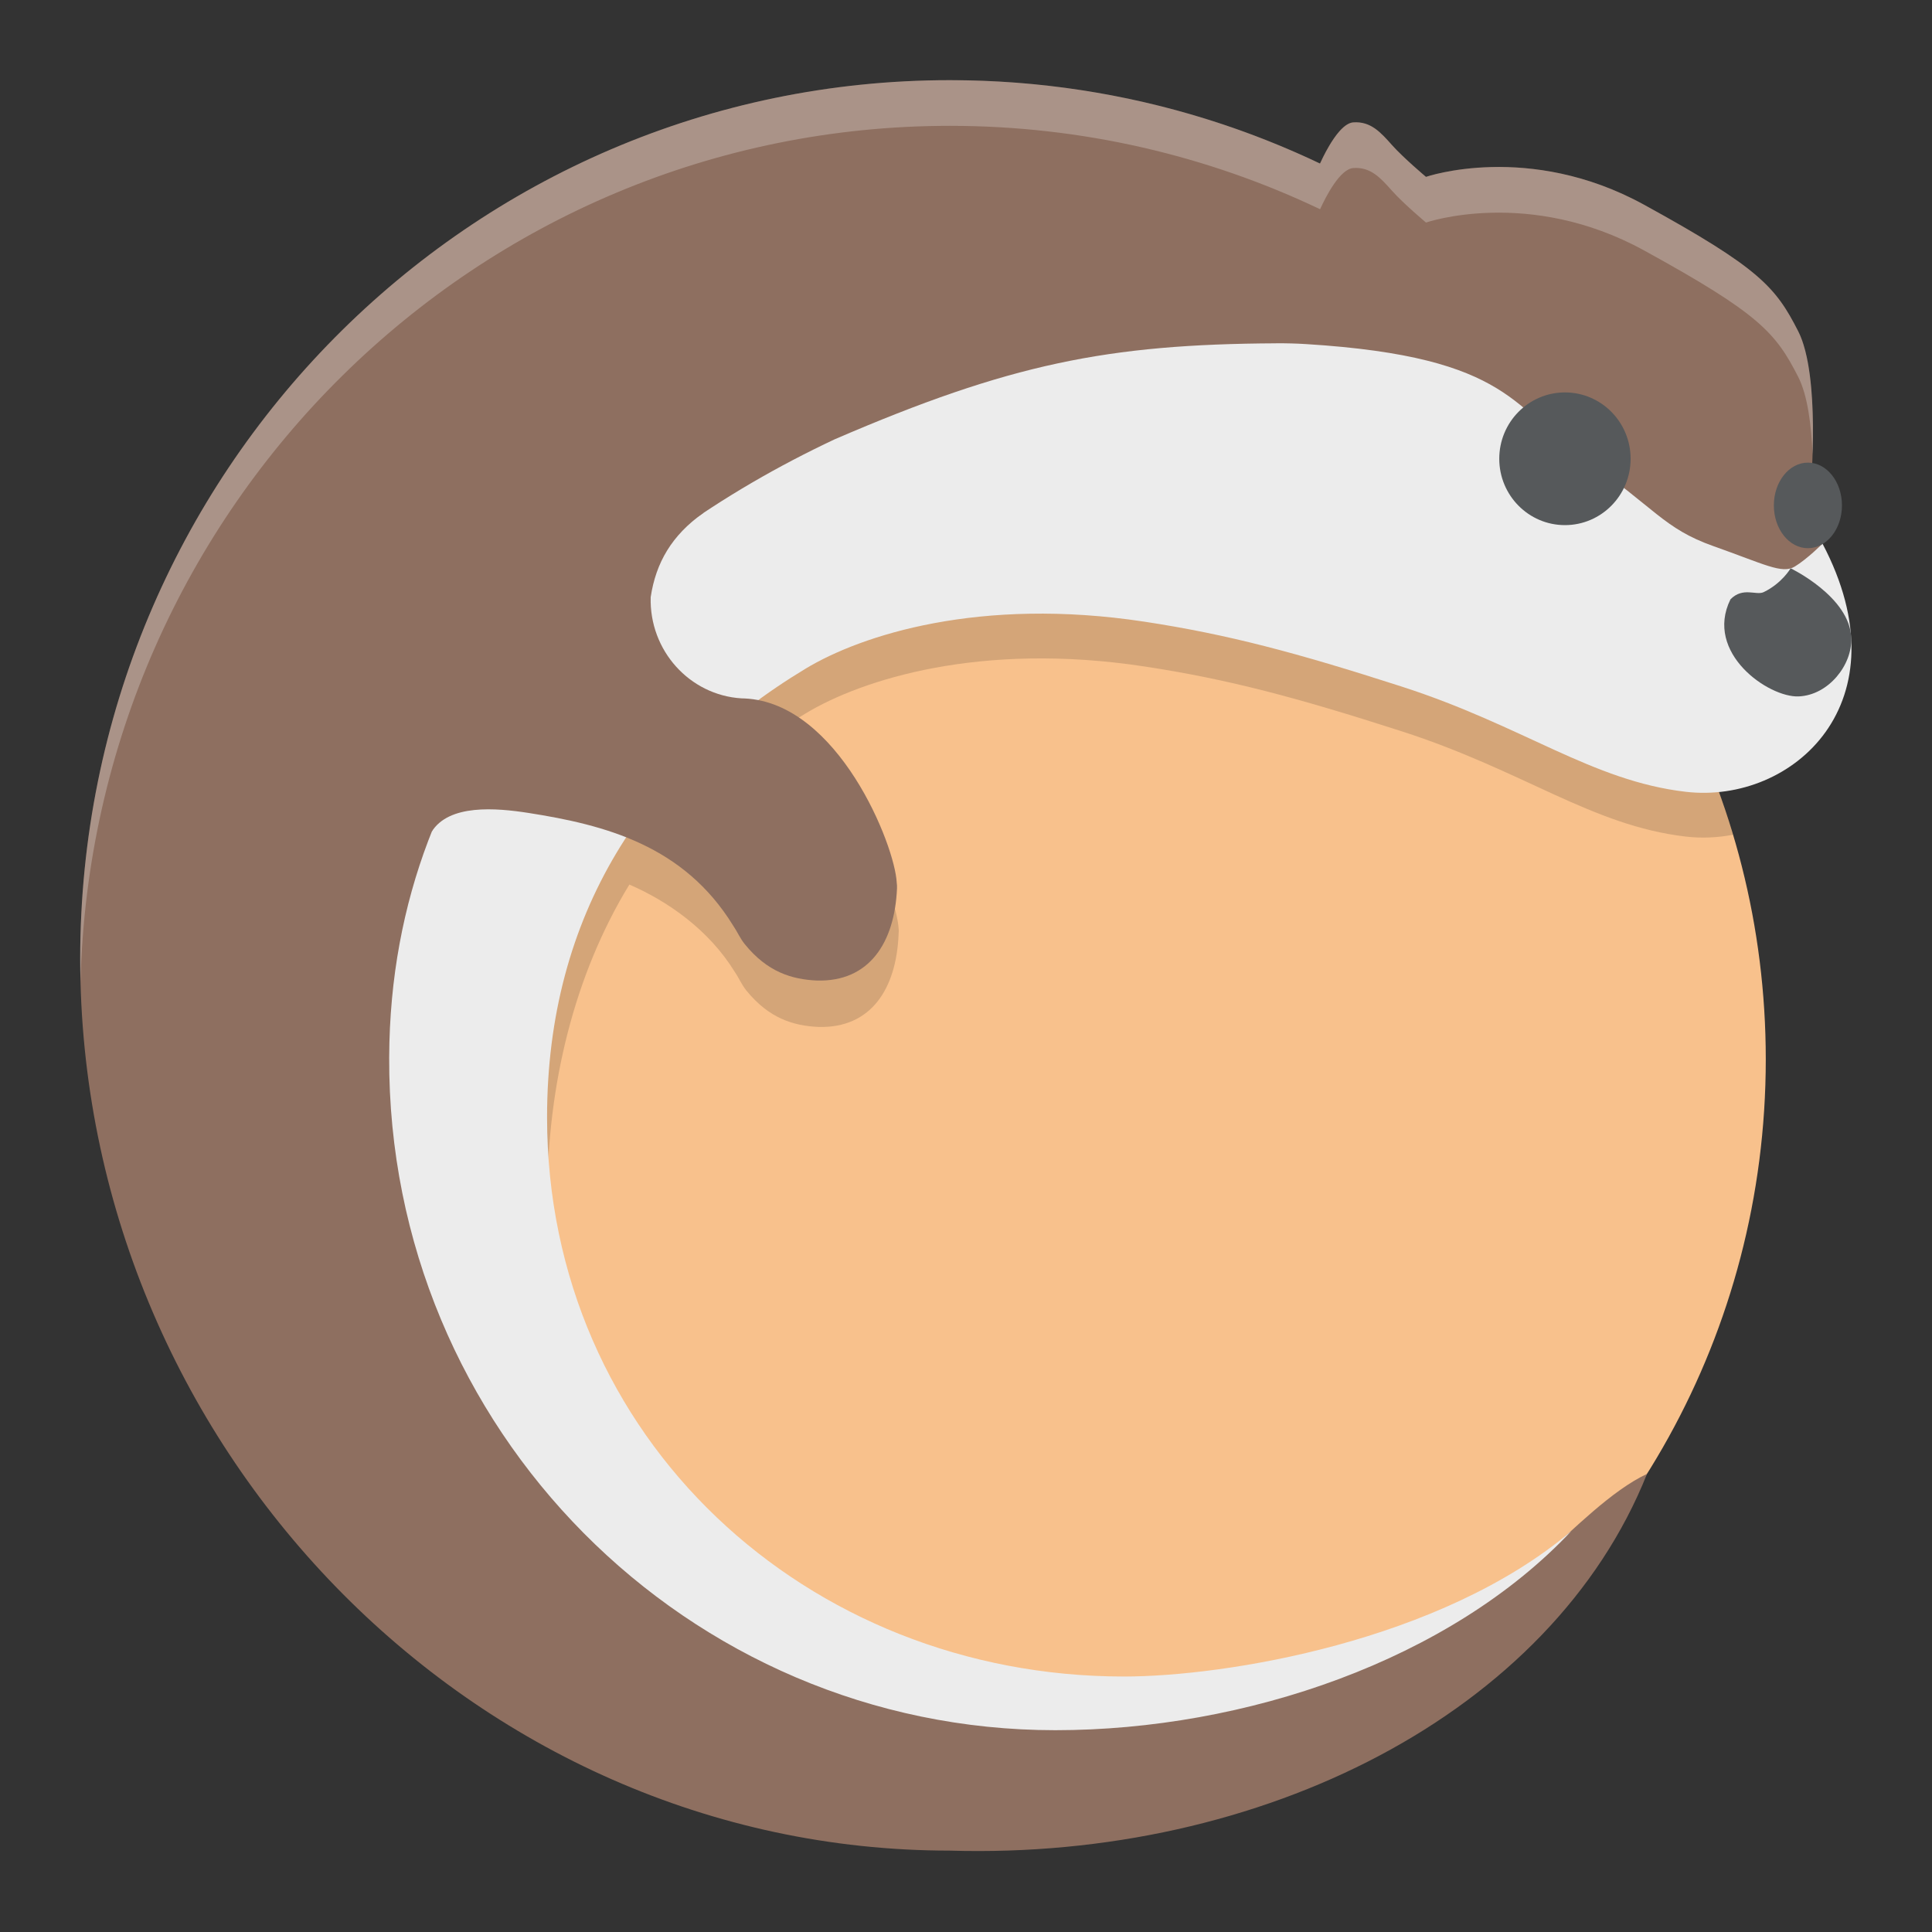 <?xml version="1.0" encoding="UTF-8" standalone="no"?>
<svg
   width="192"
   height="192"
   version="1.1"
   id="svg12"
   sodipodi:docname="lutris-working.svg"
   inkscape:version="1.2.2 (b0a8486541, 2022-12-01)"
   xmlns:inkscape="http://www.inkscape.org/namespaces/inkscape"
   xmlns:sodipodi="http://sodipodi.sourceforge.net/DTD/sodipodi-0.dtd"
   xmlns="http://www.w3.org/2000/svg"
   xmlns:svg="http://www.w3.org/2000/svg">
  <rect width="100%" height="100%" fill="#333333" stroke="none"/>
  <defs
     id="defs16">
    <linearGradient
       id="linearGradient4146">
      <stop
         id="stop4148"
         offset="0"
         style="stop-color:#ffba00;stop-opacity:1;" />
      <stop
         id="stop4150"
         offset="1"
         style="stop-color:#ff7f02;stop-opacity:1;" />
    </linearGradient>
    <linearGradient
       id="linearGradient4520">
      <stop
         id="stop4522"
         offset="0"
         style="stop-color:#794d3b;stop-opacity:1;" />
      <stop
         id="stop4524"
         offset="1"
         style="stop-color:#5e3c2e;stop-opacity:1;" />
    </linearGradient>
    <linearGradient
       id="linearGradient4214">
      <stop
         id="stop4216"
         offset="0"
         style="stop-color:#e5dfdd;stop-opacity:1;" />
      <stop
         id="stop4218"
         offset="1"
         style="stop-color:#ffffff;stop-opacity:1;" />
    </linearGradient>
  </defs>
  <sodipodi:namedview
     id="namedview14"
     pagecolor="#ffffff"
     bordercolor="#000000"
     borderopacity="0.25"
     inkscape:showpageshadow="2"
     inkscape:pageopacity="0.0"
     inkscape:pagecheckerboard="0"
     inkscape:deskcolor="#d1d1d1"
     showgrid="false"
     inkscape:zoom="0.95000001"
     inkscape:cx="292.10526"
     inkscape:cy="96.842104"
     inkscape:window-width="3440"
     inkscape:window-height="1371"
     inkscape:window-x="0"
     inkscape:window-y="0"
     inkscape:window-maximized="1"
     inkscape:current-layer="svg12" />
  <path
     style="fill:#f8c18c;fill-opacity:1;stroke:none;stroke-width:0.844"
     d="m 142.109,41.561 -0.186,6.73 -49.577,3.94 -37.361,24.505 -8.853,40.964 c 0,0 6.018,26.477 11.153,31.844 5.135,5.367 15.755,20.759 28.859,23.443 13.104,2.683 24.26,5.716 34.885,3.033 10.625,-2.683 17.716,-5.899 17.716,-5.899 l 4.426,-2.147 c 0,0 -1.089,0.964 -2.838,2.203 21.143,-13.694 35.148,-37.649 35.148,-64.905 0,-26.485 -13.224,-49.844 -33.373,-63.709 z"
     id="path2996-71-2"
     inkscape:connector-curvature="0"
     sodipodi:nodetypes="cccccssscccsc" />
  <path
     style="fill:#8e6f60;fill-opacity:1;stroke:none;stroke-width:0.844"
     d="m 130.871,16.946 c 0,0 1.869,-4.656 3.612,-4.782 1.744,-0.126 2.741,1.007 3.862,2.265 1.121,1.258 3.363,3.146 3.363,3.146 0,0 10.215,-3.524 21.675,2.769 11.46,6.292 13.08,8.18 15.322,12.584 2.242,4.405 1.246,15.479 1.246,15.479 l 1.339,6.607 -2.834,3.712 -19.931,-3.398 -23.793,-17.744 z"
     id="path3970-2-2"
     inkscape:connector-curvature="0"
     sodipodi:nodetypes="csscsscccccc" />
  <path
     sodipodi:nodetypes="cccccssscccccsccsccccssssccc"
     style="fill:#000000;fill-opacity:0.148;stroke:none;stroke-width:0.844"
     d="m 142.122,41.564 -3.96,5.458 L 92.367,52.215 54.991,76.725 46.153,117.688 c 0,0 6.012,26.482 11.147,31.849 5.135,5.367 15.747,20.766 28.851,23.45 13.104,2.683 24.259,5.704 34.884,3.021 10.625,-2.683 17.73,-5.882 17.73,-5.882 l 4.433,-2.146 c 0,0 -1.111,0.961 -2.859,2.199 2.394,-1.551 4.697,-3.257 6.898,-5.061 -12.269,7.757 -27.233,11.657 -35.723,11.659 -31.545,0 -57.125,-25.815 -57.125,-57.683 0,-11.25 2.689,-22.239 8.157,-31.187 3.851,1.67 7.905,4.511 10.465,8.664 0.412,0.6 0.695,1.287 1.154,1.855 2.26,2.793 4.7,3.516 7.16,3.63 5.257,0.155 7.739,-3.81 7.973,-9.141 0.007,-0.418 0.038,-0.209 0.009,-0.575 -0.166,-3.553 -5.349,-16.679 -13.962,-18.184 1.508,-1.172 3.079,-2.267 4.721,-3.259 5.548,-3.35 17.335,-7.152 33.677,-4.663 8.288,1.262 15.078,3.067 25.546,6.439 12.149,3.913 18.901,9.38 28.248,10.466 1.573,0.183 3.161,0.11 4.695,-0.185 C 167.135,65.909 156.366,51.366 142.122,41.564 Z"
     id="path2996-71-9-9"
     inkscape:connector-curvature="0" />
  <path
     style="fill:#8e6f60;fill-opacity:1;stroke:none;stroke-width:0.844"
     d="m 94.391,7.967 c -47.729,0 -86.421,39.088 -86.421,87.305 0,48.217 38.87,88.635 86.421,88.64 31.022,0.931 59.8,-13.662 69.286,-37.436 -3.5,1.632 -7.35,5.562 -10.253,8.134 -5.473,4.85 -11.411,5.833 -18.96,9.805 -14.632,7.699 -30.457,6.677 -45.219,3.4 C 77.245,165.153 64.084,159.225 57.021,149.743 49.959,140.26 45.813,117.741 45.813,117.741 l 8.896,-41.167 37.546,-24.627 49.822,-3.96 0.187,-6.763 c 7.521,5.176 14.08,11.673 19.356,19.154 h 12.001 C 160.291,29.533 129.837,7.967 94.391,7.967 Z"
     id="path2996-7-5-8"
     inkscape:connector-curvature="0"
     sodipodi:nodetypes="ssccssazcccccccs" />
  <path
     style="fill:#ececec;fill-opacity:1;stroke:none;stroke-width:0.844"
     d="m 126.805,34.118 c -16.736,0.086 -26.483,2.046 -43.85,9.537 -22.032,10.354 -44.153,29.741 -44.278,61.429 -0.145,36.929 29.64,66.861 66.195,66.861 18.889,0 39.23,-6.971 51.288,-19.791 -12.977,10.978 -34.364,14.455 -44.461,14.457 -31.545,0 -57.332,-23.708 -57.332,-55.576 0,-20.135 9.77,-34.969 25.687,-44.582 5.548,-3.35 17.327,-7.16 33.67,-4.672 8.288,1.262 15.076,3.068 25.544,6.44 12.149,3.913 18.917,9.38 28.264,10.467 10.646,1.237 21.892,-8.897 13.587,-24.66 0,0 -1.505,1.518 -2.764,2.28 -1.258,0.763 -3.015,-0.245 -8.049,-2.024 -5.033,-1.78 -5.792,-3.823 -12.838,-8.654 -7.047,-4.831 -7.044,-10.163 -27.68,-11.435 -0.967,-0.06 -1.968,-0.088 -2.984,-0.078 z"
     id="path3004-7-2"
     inkscape:connector-curvature="0"
     sodipodi:nodetypes="ccssccssssscsssscc" />
  <ellipse
     style="fill:#56595b;fill-opacity:1;stroke:none;stroke-width:0.367"
     id="path3026-6-2"
     cx="155.522"
     cy="45.592"
     rx="6.527"
     ry="6.594" />
  <ellipse
     style="fill:#56595b;fill-opacity:1;stroke:none;stroke-width:0.212"
     id="path3026-4-1-7"
     cx="179.668"
     cy="50.227"
     rx="3.384"
     ry="4.252" />
  <path
     style="fill:#8e6f60;fill-opacity:1;stroke:none;stroke-width:0.844"
     d="m 69.229,50.564 c -4.253,1.046 -14.617,3.589 -20.775,12.031 -5.914,8.108 -5.434,17.562 -5.566,20.079 1.713,-2.785 6.401,-2.39 9.633,-1.885 7.622,1.191 15.437,3.241 20.323,11.171 0.412,0.6 0.704,1.293 1.163,1.86 2.26,2.793 4.702,3.51 7.162,3.624 5.257,0.155 7.739,-3.81 7.974,-9.141 0.007,-0.418 0.002,-0.218 -0.027,-0.584 -0.174,-3.712 -5.814,-17.873 -15.118,-18.308 -0.104,-0.003 -0.209,-0.003 -0.312,-0.009 -5.161,-0.319 -9.172,-4.76 -9.021,-10.06 0.518,-3.434 2.105,-6.15 5.219,-8.354 z"
     id="path3889-4-8"
     inkscape:connector-curvature="0"
     sodipodi:nodetypes="cscacscccccccc" />
  <path
     style="fill:#56595b;fill-opacity:1;stroke:none;stroke-width:0.844"
     d="m 177.951,56.477 c 0,0 -0.847,1.479 -2.675,2.366 -0.75,0.364 -2.068,-0.549 -3.305,0.72 -2.626,5.326 3.789,9.772 6.779,9.646 2.99,-0.126 5.348,-3.169 5.224,-5.812 -0.125,-4.09 -6.023,-6.921 -6.023,-6.921 z"
     id="path3950-2-5"
     inkscape:connector-curvature="0"
     sodipodi:nodetypes="cscscc" />
  <path
     style="fill:#ffffff;fill-opacity:0.251;stroke:none;stroke-width:0.844"
     d="m 94.391,7.967 c -47.729,0 -86.421,39.088 -86.421,87.305 0,0.753 0.014,1.497 0.033,2.247 1.2,-47.16 39.416,-85.014 86.388,-85.014 13.158,0 25.635,2.972 36.797,8.287 0.593,-1.294 1.976,-3.998 3.303,-4.093 1.744,-0.126 2.733,1.011 3.854,2.269 1.121,1.258 3.369,3.148 3.369,3.148 0,0 10.208,-3.523 21.669,2.77 11.46,6.292 13.084,8.176 15.327,12.58 0.933,1.833 1.304,4.821 1.42,7.686 0.121,-3.622 0.05,-9.335 -1.42,-12.224 -2.242,-4.405 -3.866,-6.288 -15.327,-12.58 -11.46,-6.292 -21.669,-2.77 -21.669,-2.77 0,0 -2.248,-1.889 -3.369,-3.148 -1.121,-1.258 -2.11,-2.395 -3.854,-2.269 -1.327,0.096 -2.71,2.799 -3.303,4.093 C 120.026,10.939 107.549,7.967 94.391,7.967 Z"
     id="path2996-7-8-5-3-8"
     inkscape:connector-curvature="0"
     sodipodi:nodetypes="cscscsscsscsscsscsc" />
</svg>

